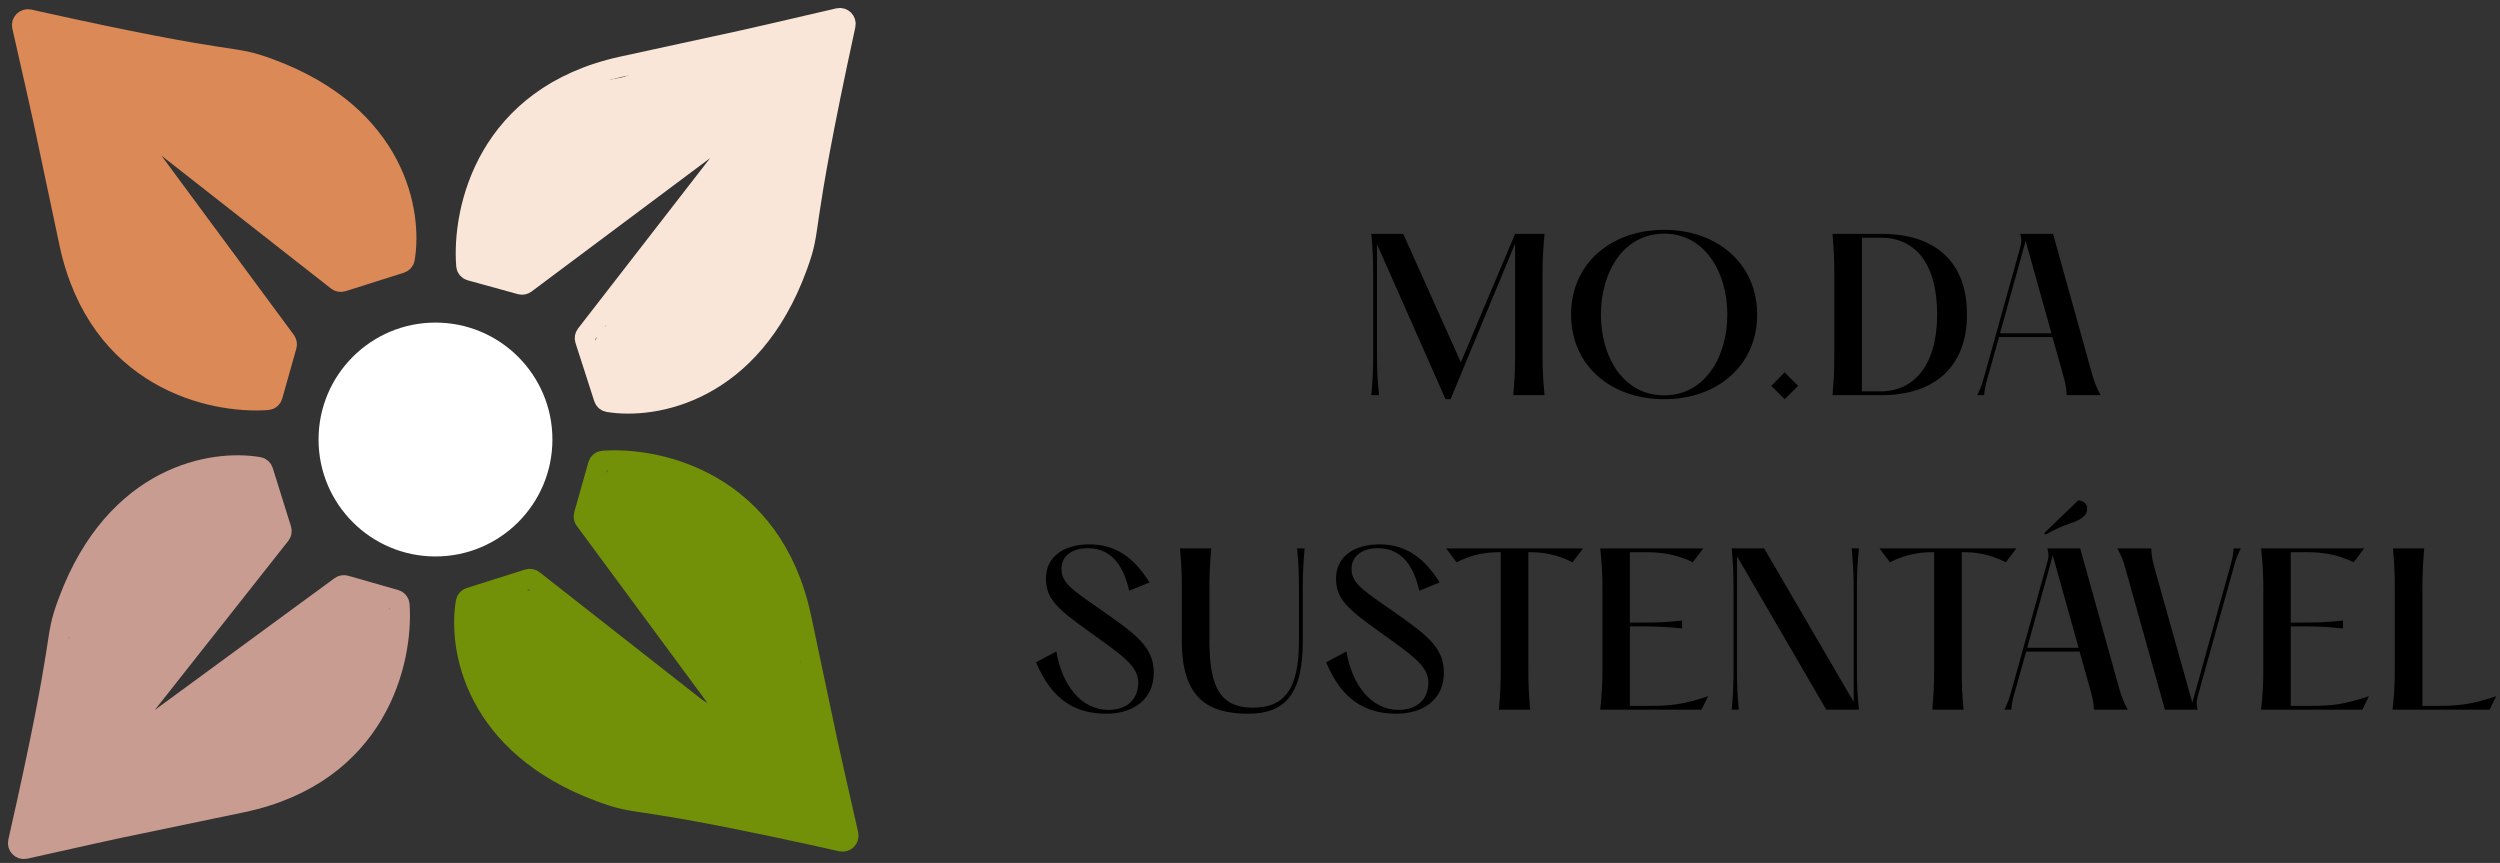 <svg width="310" height="107" viewBox="0 0 310 107" fill="none" xmlns="http://www.w3.org/2000/svg">
<rect x="0" y="0" width="310" height="107" fill="#333333" stroke="none"/>
<path d="M34.771 66.29L15.696 90.451C15.191 91.091 16.002 91.932 16.66 91.45L42.224 72.703C42.398 72.575 42.622 72.535 42.83 72.594L49.042 74.369C49.318 74.448 49.519 74.684 49.539 74.971C50.027 81.98 46.815 95.981 30 99.5C8.953 103.905 19.53 101.602 3.099 105.256C2.597 105.367 2.137 104.9 2.251 104.399C8.447 77.077 6.464 79.928 8.5 74.5C14.359 58.876 26.416 56.92 32.101 57.923C32.35 57.967 32.547 58.15 32.622 58.391L34.89 65.647C34.959 65.868 34.914 66.109 34.771 66.29Z" stroke="#C99C92" stroke-width="2.5"/>
<path d="M66.131 71.934L90.35 90.934C90.992 91.438 91.83 90.624 91.346 89.968L72.521 64.462C72.392 64.288 72.352 64.064 72.41 63.856L74.166 57.638C74.244 57.362 74.48 57.16 74.766 57.139C81.775 56.63 95.784 59.799 99.355 76.603C103.825 97.637 101.489 87.067 105.193 103.487C105.306 103.988 104.84 104.45 104.339 104.338C76.998 98.225 79.856 100.198 74.421 98.18C58.779 92.368 56.786 80.317 57.772 74.629C57.815 74.38 57.997 74.183 58.239 74.107L65.488 71.817C65.708 71.747 65.949 71.791 66.131 71.934Z" stroke="#729108" stroke-width="2.5"/>
<path d="M72.664 41.501L91.522 17.171C92.021 16.526 91.203 15.693 90.549 16.181L65.154 35.156C64.981 35.285 64.758 35.327 64.549 35.27L58.321 33.55C58.044 33.474 57.841 33.24 57.819 32.953C57.269 25.948 60.355 11.92 77.138 8.25C98.145 3.657 87.588 6.054 103.986 2.254C104.487 2.138 104.951 2.601 104.842 3.104C98.891 30.48 100.847 27.611 98.86 33.057C93.141 48.733 81.102 50.797 75.408 49.844C75.159 49.803 74.961 49.622 74.883 49.381L72.551 42.145C72.48 41.925 72.522 41.684 72.664 41.501Z" stroke="#F9E6D8" stroke-width="2.5"/>
<path d="M41.82 34.8L17.595 15.807C16.953 15.304 16.115 16.117 16.6 16.773L35.432 42.274C35.561 42.448 35.602 42.671 35.543 42.88L33.789 49.098C33.711 49.374 33.476 49.576 33.189 49.597C26.181 50.108 12.17 46.943 8.594 30.141C4.118 9.108 6.457 19.678 2.748 3.259C2.635 2.757 3.101 2.296 3.602 2.408C30.945 8.512 28.087 6.539 33.522 8.557C49.166 14.363 51.162 26.414 50.178 32.102C50.135 32.351 49.953 32.548 49.712 32.624L42.463 34.916C42.243 34.986 42.002 34.943 41.82 34.8Z" stroke="#DC8958" stroke-width="2.5"/>
<circle cx="54" cy="54.5" r="14.5" fill="white"/>
<path d="M4.023 4.312C4.351 4.504 4.731 4.591 5.019 4.821C5.269 5.021 5.311 5.499 5.328 5.842C5.364 6.591 5.787 7.104 6.211 7.736C6.736 8.518 6.771 9.214 6.981 10.124C7.254 11.3 7.611 12.437 8.05 13.559C8.15 13.815 8.182 14.115 8.261 14.38C8.385 14.794 8.642 15.198 8.726 15.619C8.771 15.843 8.522 15.186 8.512 15.15C8.298 14.41 8.341 13.531 8.341 12.766C8.341 11.997 8.57 11.232 8.435 10.462C8.322 9.816 8.093 9.14 8.079 8.485C8.068 7.948 8.016 7.672 7.756 7.191C7.463 6.65 7.264 6.124 7.229 5.504C7.22 5.345 7.151 5.235 7.018 5.148C6.941 5.098 6.86 5.047 6.778 5.006C6.499 4.867 7.023 5.58 7.16 5.86C7.804 7.183 8.35 8.551 8.835 9.938C9.097 10.689 9.382 11.477 9.435 12.279C9.527 13.687 9.416 15.102 9.286 16.502C9.233 17.064 9.142 17.465 9.326 17.993C9.651 18.928 10.069 19.82 10.434 20.733" stroke="#DC8958" stroke-width="3" stroke-linecap="round"/>
<path d="M13.051 21.911C13.958 22.817 14.633 23.901 15.152 25.073C15.595 26.073 16.214 26.919 16.904 27.795C17.47 28.513 18.107 29.134 18.612 29.892" stroke="#DC8958" stroke-width="5" stroke-linecap="round"/>
<path d="M12.92 17.266C12.98 16.907 13.094 16.57 13.182 16.219" stroke="#DC8958" stroke-width="10" stroke-linecap="round"/>
<path d="M26.528 42.715C27.092 42.935 27.683 43.094 28.229 43.355C28.458 43.464 28.71 43.499 28.934 43.616C29.055 43.679 29.32 43.646 29.392 43.762C29.455 43.861 29.688 43.93 29.799 44.009C29.998 44.149 29.809 44.528 30.061 44.612" stroke="#DC8958" stroke-width="10" stroke-linecap="round"/>
<path d="M22.93 42.78C21.44 42.49 21.157 40.557 20.404 39.469C20.308 39.331 20.232 39.224 20.171 39.073C20.06 38.794 19.765 38.639 19.637 38.372C19.53 38.149 19.506 37.908 19.299 37.743C19.185 37.652 19.071 37.62 18.968 37.517C18.506 37.055 18.349 36.248 18.06 35.627C17.908 35.303 17.838 34.894 17.711 34.552C17.66 34.413 17.629 34.36 17.493 34.297C17.3 34.209 17.055 33.972 16.846 33.948C16.614 33.923 16.653 33.962 16.649 34.261C16.648 34.428 16.545 35.044 16.664 35.177C16.833 35.364 16.988 35.327 17.027 35.671C17.058 35.939 17.059 36.23 17.042 36.5C17.026 36.759 16.735 36.063 16.679 35.809C16.518 35.085 16.419 34.345 16.242 33.621C16.084 32.972 15.991 32.374 15.734 31.738C15.572 31.338 15.481 30.921 15.341 30.51C15.293 30.368 15.276 30.27 15.276 30.121C15.276 29.548 15.216 29.064 14.989 28.537C14.858 28.235 14.687 27.27 14.687 27.599C14.687 28.575 14.619 29.42 14.334 30.361C14.329 30.379 14.225 30.727 14.218 30.721C13.992 30.518 13.957 29.806 13.905 29.543C13.747 28.731 13.441 27.962 13.284 27.152C13.18 26.616 13.046 26.078 12.989 25.542C12.947 25.138 12.963 24.785 12.826 24.393C12.706 24.051 12.791 23.638 12.688 23.285C12.498 22.634 12.348 21.978 12.172 21.326C11.99 20.651 12.224 19.902 12.019 19.243C11.796 18.525 11.589 17.776 11.612 17.004C11.624 16.588 11.797 16.189 11.728 15.754C11.639 15.181 11.685 14.605 11.728 14.024C11.741 13.857 11.83 13.602 11.612 13.602C11.552 13.602 11.445 13.596 11.445 13.508C11.445 13.201 11.558 12.994 11.481 12.686" stroke="#DC8958" stroke-width="10" stroke-linecap="round"/>
<path d="M17.565 38.135C17.627 38.161 17.969 38.261 17.827 38.331" stroke="#DC8958" stroke-width="10" stroke-linecap="round"/>
<path d="M14.752 32.902C14.58 32.939 14.405 33.032 14.229 33.032" stroke="#DC8958" stroke-width="10" stroke-linecap="round"/>
<path d="M12.855 21.714C13.097 21.809 14.18 22.133 14.229 22.416C14.301 22.832 14.368 23.263 14.469 23.673C14.625 24.311 15.002 24.919 15.079 25.574C15.09 25.664 15.159 25.615 15.21 25.669C15.37 25.838 15.451 26.18 15.545 26.388C15.769 26.89 15.162 26.003 15.083 25.865C14.985 25.693 14.862 25.118 15.014 24.949C15.132 24.818 15.391 25 15.505 25.051C15.967 25.256 16.505 25.551 16.831 25.938C17.244 26.428 16.939 27.12 17.056 27.719C17.183 28.366 17.877 28.674 18.092 29.249C18.364 29.974 18.875 30.484 19.292 31.124C19.431 31.339 19.567 31.538 19.695 31.764C19.852 32.04 19.983 32.521 20.197 32.756C20.398 32.977 20.715 32.9 20.88 33.17C21.11 33.546 21.592 33.705 21.847 34.075C22.064 34.391 22.044 34.611 22.174 34.973C22.397 35.596 22.694 35.848 23.075 36.333C23.269 36.578 23.546 36.71 23.715 36.972C23.933 37.312 24.138 37.62 24.395 37.935C24.566 38.146 24.69 38.306 24.922 38.462C25.067 38.56 25.203 38.685 25.351 38.775C25.501 38.867 25.529 39.209 25.609 39.367C25.77 39.689 25.861 39.829 26.161 40.029C26.26 40.095 26.4 40.145 26.477 40.214C26.883 40.58 26.942 41.064 27.248 41.472" stroke="#DC8958" stroke-width="10" stroke-linecap="round"/>
<path d="M18.547 28.387C18.964 28.704 19.452 28.889 19.87 29.172C20.003 29.263 20.181 29.465 20.269 29.594C20.543 29.995 20.766 30.46 20.887 30.932C20.89 30.942 20.902 31.098 20.902 31.004" stroke="#DC8958" stroke-width="10" stroke-linecap="round"/>
<path d="M24.565 34.341C24.75 34.476 24.956 34.634 25.154 34.733" stroke="#DC8958" stroke-width="10" stroke-linecap="round"/>
<path d="M8.799 9.088C8.905 9.19 9.158 9.34 9.184 9.499C9.23 9.775 9.174 10.069 9.195 10.349C9.214 10.601 9.126 10.79 9.126 11.051" stroke="#DC8958" stroke-width="10" stroke-linecap="round"/>
<path d="M16.322 9.48C16.534 9.622 16.833 9.938 17.107 9.938" stroke="#DC8958" stroke-width="10" stroke-linecap="round"/>
<path d="M15.864 9.219C15.676 9.126 15.363 8.892 15.145 8.892" stroke="#DC8958" stroke-width="10" stroke-linecap="round"/>
<path d="M19.463 11.05C21.598 11.762 23.537 12.888 25.725 13.435C27.525 13.885 29.169 14.811 30.875 15.507C32.862 16.317 34.885 17.43 36.374 19.01C36.898 19.566 37.316 20.208 37.832 20.769C38.047 21.003 38.345 21.191 38.515 21.453C38.734 21.79 39.247 22.041 39.533 22.34C39.82 22.64 40.171 22.861 40.463 23.154" stroke="#DC8958" stroke-width="10" stroke-linecap="round"/>
<path d="M27.771 12.032C27.418 11.852 27.286 11.716 27.669 11.981C27.864 12.116 28.094 12.173 28.294 12.294" stroke="#DC8958" stroke-width="10" stroke-linecap="round"/>
<path d="M25.612 10.92C26.711 11.38 27.707 12.092 28.778 12.613C29.622 13.024 30.405 13.588 31.217 14.064C31.739 14.369 32.289 14.631 32.816 14.929C33.083 15.079 33.546 15.245 33.71 15.499C33.873 15.751 34.398 15.981 34.659 16.161C35.01 16.402 35.465 16.703 35.884 16.808" stroke="#DC8958" stroke-width="10" stroke-linecap="round"/>
<path d="M32.285 13.798C33.275 13.798 34.273 13.856 35.135 14.387C35.541 14.637 35.793 15.055 36.211 15.289C36.674 15.548 37.138 15.806 37.606 16.059C38.427 16.503 39.051 16.789 39.533 17.644C40.066 18.589 40.596 19.514 41.503 20.173C41.871 20.441 42.101 20.776 42.36 21.147C42.801 21.778 43.276 22.506 43.603 23.205C43.702 23.415 43.835 23.594 43.931 23.808C44.08 24.141 44.084 24.49 44.323 24.789C44.493 25.001 44.576 25.378 44.687 25.625C44.841 25.97 44.841 26.289 44.941 26.65C45.106 27.25 45.173 27.776 45.501 28.322" stroke="#DC8958" stroke-width="10" stroke-linecap="round"/>
<path d="M23.846 14.649C24.233 14.846 24.597 15.082 24.984 15.267C25.358 15.446 25.498 15.691 25.74 16.023C26.325 16.828 26.95 17.29 27.837 17.738C28.789 18.22 29.572 18.943 30.446 19.548C30.748 19.757 31.102 19.899 31.413 20.101C31.712 20.294 31.975 20.524 32.285 20.7C32.705 20.938 33.078 21.255 33.51 21.464C34.62 21.999 35.274 23.051 36.196 23.793C36.601 24.12 36.937 24.527 37.301 24.891C37.843 25.433 38.427 25.896 38.853 26.548C39.352 27.312 40.209 27.765 40.856 28.387C41.114 28.636 41.364 28.751 41.648 28.962C41.791 29.068 41.912 29.238 42.099 29.238" stroke="#DC8958" stroke-width="10" stroke-linecap="round"/>
<path d="M67.287 82.836C68.507 82.586 69.217 82.85 70.372 83.18C70.831 83.311 69.486 82.798 69.104 82.512C68.547 82.094 67.897 81.823 67.33 81.431C66.771 81.044 65.996 80.811 65.375 80.501C64.509 80.067 66.041 79.868 66.387 79.576C66.989 79.07 67.445 79.449 66.343 78.796C66.022 78.605 65.371 78.447 65.151 78.171C65.08 78.083 64.325 78.349 64.139 78.34C63.857 78.326 63.821 78.016 63.577 78.002C63.391 77.992 63.201 78.002 63.015 78.002" stroke="#729108" stroke-width="10" stroke-linecap="round"/>
<path d="M66.612 80.588C67.423 80.88 68.264 81.367 69.022 81.769C69.4 81.969 69.823 82.15 70.184 82.387C70.93 82.875 71.371 83.395 71.933 84.092C72.65 84.98 73.847 85.533 74.862 85.984C75.433 86.238 75.982 86.823 76.504 87.171C77.018 87.513 77.548 87.741 78.066 88.058C80.483 89.535 83.219 90.36 85.698 91.742C86.721 92.313 87.834 92.755 88.945 93.129C89.993 93.481 91.079 94.04 92.13 94.303" stroke="#729108" stroke-width="10" stroke-linecap="round"/>
<path d="M62.902 82.274C64.709 83.014 66.487 84.047 67.961 85.335C68.501 85.806 69.188 86.483 69.285 87.233C69.345 87.698 68.226 87.939 67.898 87.87C67.751 87.839 67.153 87.466 67.611 87.695C68.067 87.924 68.475 88.22 68.973 88.345" stroke="#729108" stroke-width="10" stroke-linecap="round"/>
<path d="M66.837 85.647C66.497 85.702 66.168 85.759 65.825 85.759" stroke="#729108" stroke-width="10" stroke-linecap="round"/>
<path d="M74.088 91.379C73.841 91.485 73.602 91.58 73.358 91.689C73.215 91.752 73.049 91.654 72.927 91.566C72.603 91.33 72.134 91.242 71.787 91.025" stroke="#729108" stroke-width="10" stroke-linecap="round"/>
<path d="M82.761 95.45C83.556 95.874 84.484 95.61 85.32 95.806C86.245 96.024 87.204 96.083 88.125 96.301C88.882 96.48 89.685 96.594 90.397 96.935C90.832 97.143 91.38 97.182 91.852 97.264C92.376 97.356 92.898 97.472 93.421 97.574C95.022 97.885 96.611 97.945 98.064 98.744C98.562 99.018 99.13 99.034 99.655 99.221C99.878 99.301 100.198 99.346 100.373 99.521" stroke="#729108" stroke-width="10" stroke-linecap="round"/>
<path d="M76.344 94.211C76.704 94.426 77.073 94.628 77.451 94.796C77.577 94.852 77.708 94.963 77.849 94.963" stroke="#729108" stroke-width="10" stroke-linecap="round"/>
<path d="M99.001 93.945C98.546 93.138 98.288 92.21 97.996 91.332C97.827 90.827 97.689 90.312 97.406 89.857C97.151 89.449 96.852 89.081 96.612 88.665C96.379 88.262 96.165 87.843 95.938 87.433C95.728 87.055 95.588 86.513 95.463 86.106C95.214 85.289 94.933 84.572 94.542 83.807C94.23 83.197 93.886 82.538 93.504 81.966C93.008 81.221 92.531 80.583 92.231 79.741" stroke="#729108" stroke-width="10" stroke-linecap="round"/>
<path d="M92.275 82.927C91.939 83.031 91.545 82.816 91.302 82.573" stroke="#729108" stroke-width="10" stroke-linecap="round"/>
<path d="M94.266 77.617C94.518 77.76 94.788 77.853 95.041 77.993C95.154 78.056 95.43 78.163 95.407 78.31C95.384 78.461 95.373 78.92 95.373 78.767" stroke="#729108" stroke-width="10" stroke-linecap="round"/>
<path d="M90.195 77.041C89.891 76.769 89.743 76.489 89.558 76.124C89.254 75.524 88.932 74.935 88.587 74.357C88.292 73.862 88.034 73.356 87.761 72.847C87.496 72.353 87.099 71.947 86.832 71.461C86.473 70.808 86.07 70.186 85.674 69.555C85.593 69.426 85.583 69.284 85.509 69.16C85.216 68.664 84.757 68.251 84.364 67.837C83.819 67.265 83.252 66.698 82.685 66.148C82.011 65.496 81.37 64.838 80.617 64.287C80.566 64.25 78.529 63.261 78.582 63.164C78.786 62.784 78.721 62.288 78.911 61.907" stroke="#729108" stroke-width="10" stroke-linecap="round"/>
<path d="M85.106 63.722C85.288 63.799 85.47 63.904 85.637 63.987" stroke="#729108" stroke-width="10" stroke-linecap="round"/>
<path d="M86.434 64.695C86.721 64.857 87.04 65.025 87.294 65.236C87.536 65.436 87.54 65.728 87.54 66.013C87.54 66.292 87.779 66.544 87.928 66.782C88.135 67.112 88.357 67.306 88.666 67.503C88.84 67.614 88.919 68.067 89.04 68.248C89.152 68.416 89.275 68.574 89.399 68.732C89.928 69.409 90.669 69.876 90.992 70.713C91.048 70.86 91.129 71.192 91.277 71.279C91.365 71.331 91.463 71.449 91.501 71.554C91.552 71.698 91.533 71.865 91.592 71.999C91.663 72.163 91.778 72.347 91.884 72.493C92.037 72.703 92.156 72.95 92.25 73.192C92.303 73.326 92.215 73.56 92.364 73.634" stroke="#729108" stroke-width="10" stroke-linecap="round"/>
<path d="M80.106 67.085C79.968 67.128 79.725 67.235 79.577 67.149C79.463 67.082 79.874 67.24 79.929 67.262" stroke="#729108" stroke-width="10" stroke-linecap="round"/>
<path d="M82.319 68.589C82.219 68.765 81.686 69.379 82.053 69.563" stroke="#729108" stroke-width="10" stroke-linecap="round"/>
<path d="M84.974 71.067C84.78 71.2 84.591 71.337 84.398 71.466" stroke="#729108" stroke-width="10" stroke-linecap="round"/>
<path d="M86.655 73.501C86.517 73.695 86.388 73.812 86.19 73.922C86.115 73.964 85.916 74.149 86.035 74.209" stroke="#729108" stroke-width="10" stroke-linecap="round"/>
<path d="M87.717 75.979C87.555 76.303 87.376 76.582 87.231 76.909" stroke="#729108" stroke-width="10" stroke-linecap="round"/>
<path d="M24.314 68.751C24.284 68.733 23.462 68.259 23.529 68.198C23.801 67.951 24.271 67.696 24.591 67.483C25.103 67.142 25.573 66.47 26.226 66.325C26.737 66.211 27.143 65.708 27.648 65.533C27.934 65.434 28.578 65.669 28.716 65.392" stroke="#C99C92" stroke-width="10" stroke-linecap="round"/>
<path d="M26.863 67.361C26.863 67.878 26.942 68.178 27.095 68.635" stroke="#C99C92" stroke-width="10" stroke-linecap="round"/>
<path d="M26.052 69.794C25.656 70.099 25.196 70.686 24.707 70.837C24.48 70.906 24.206 71.019 24.082 71.236C23.856 71.631 23.507 71.96 23.181 72.252C22.896 72.51 22.729 72.818 22.39 73.044C21.567 73.593 21.472 74.837 20.787 75.522C20.213 76.096 19.871 76.933 19.539 77.672C19.245 78.325 19.237 79.566 18.58 79.931C18.079 80.209 17.744 80.781 17.247 81.057C16.892 81.254 16.649 81.733 16.321 81.842" stroke="#C99C92" stroke-width="10" stroke-linecap="round"/>
<path d="M13.193 77.093C13.52 76.322 13.861 75.376 14.493 74.801C14.922 74.411 15.221 74.223 15.419 73.707C15.898 72.464 17.062 71.601 18 70.663C18.268 70.395 21.235 67.654 20.89 67.31C20.451 66.871 19.616 68.031 19.217 68.056C18.829 68.081 19.969 67.836 20.311 67.651C20.636 67.474 20.927 67.266 21.251 67.104C21.643 66.907 21.819 66.768 22.023 66.434C22.406 65.808 23.63 65.81 24.173 65.366C24.4 65.18 25.125 65.019 25.421 64.935C25.799 64.827 26.25 64.526 26.631 64.471C27.246 64.384 27.895 64.429 28.517 64.356C28.714 64.332 28.889 64.38 29.064 64.259C29.3 64.095 28.54 64.01 28.317 63.828C28.017 63.582 29.298 63.542 29.412 63.77" stroke="#C99C92" stroke-width="10" stroke-linecap="round"/>
<path d="M29.296 62.843C29.082 62.681 28.717 62.497 28.601 62.264" stroke="#C99C92" stroke-width="10" stroke-linecap="round"/>
<path d="M25.009 63.422C24.111 63.773 23.538 64.219 22.802 64.877C22.395 65.24 21.983 65.576 21.579 65.932C21.296 66.182 21.076 66.725 20.774 66.898C19.888 67.404 19.128 68.24 18.341 68.906C17.53 69.592 16.391 70.112 15.973 71.145C15.581 72.114 15.639 73.166 15.329 74.151C15.021 75.132 14.43 76.021 14.3 77.047C14.197 77.852 14.44 78.892 14.158 79.66C13.641 81.07 12.295 82.096 11.686 83.464C11.394 84.123 11.783 85.045 11.686 85.781C11.607 86.387 10.996 86.801 10.876 87.403" stroke="#C99C92" stroke-width="10" stroke-linecap="round"/>
<path d="M12.484 84.656C12.617 84.703 12.744 84.769 12.876 84.813" stroke="#C99C92" stroke-width="10" stroke-linecap="round"/>
<path d="M4.401 103.058C4.669 102.71 4.996 102.396 5.286 102.064C5.603 101.702 5.721 101.23 6.014 100.841C6.298 100.465 6.545 100.137 6.729 99.701C6.947 99.187 7.138 98.656 7.318 98.127C7.388 97.922 7.406 97.704 7.462 97.495C7.56 97.126 7.705 96.77 7.806 96.401C7.955 95.862 8.153 95.357 8.347 94.836C8.529 94.346 8.624 93.825 8.813 93.338C8.991 92.881 8.919 92.372 8.818 91.898C8.771 91.68 8.691 91.296 8.539 91.143C8.425 91.03 8.408 90.849 8.325 90.716C8.155 90.443 7.744 91.309 7.675 91.418C7.246 92.095 6.997 92.795 6.699 93.532C6.545 93.912 6.497 94.182 6.559 94.583C6.63 95.037 6.647 95.491 6.636 95.95C6.629 96.206 6.534 96.459 6.577 96.715C6.629 97.033 6.773 97.322 6.91 97.611C7.186 98.189 7.442 98.746 7.586 99.374C7.707 99.899 7.765 100.408 8.031 100.88C8.278 101.322 8.557 101.732 8.807 102.173C8.814 102.186 8.893 102.303 8.913 102.304C8.996 102.308 9.163 102.001 9.192 101.964C9.553 101.504 9.989 101.107 10.348 100.647C10.896 99.945 10.951 99.008 10.973 98.151C10.995 97.306 10.986 96.461 11.034 95.616C11.063 95.127 11.211 94.658 11.237 94.169C11.261 93.719 11.242 93.266 11.372 92.831C11.521 92.331 11.639 92.317 12.166 92.238C12.262 92.223 12.601 92.123 12.689 92.218C12.847 92.389 13.071 92.487 13.247 92.639C13.989 93.279 12.986 94.537 12.728 95.198C12.555 95.642 12.523 96.036 12.523 96.506C12.523 96.932 12.578 97.449 12.767 97.835C12.931 98.168 13.086 98.512 13.171 98.875C13.276 99.325 13.338 99.794 13.375 100.255C13.387 100.401 13.415 100.611 13.36 100.756C13.286 100.951 12.99 101.116 12.833 101.236C12.772 101.282 12.712 101.321 12.649 101.362C12.476 101.478 13.056 101.263 13.247 101.179C13.693 100.983 14.111 100.73 14.548 100.516C15.165 100.215 15.805 99.969 16.453 99.745C16.915 99.585 17.384 99.473 17.807 99.219C17.879 99.176 18.092 99.083 18.125 98.99C18.229 98.696 18.241 98.289 18.151 97.994C17.906 97.186 17.372 96.596 16.726 96.078C16.361 95.787 15.941 95.624 15.549 95.381C15.321 95.239 14.681 94.919 14.681 94.592C14.681 94.398 16.198 94.19 16.242 94.182C16.609 94.112 17.256 93.902 17.654 94.014C17.722 94.033 17.781 94.073 17.848 94.09C18.139 94.166 18.461 94.16 18.757 94.217C19.216 94.305 19.674 94.427 20.115 94.579C20.373 94.667 20.692 94.81 20.889 95.002C21.39 95.488 21.102 96.427 20.815 96.946C20.617 97.304 20.402 97.567 20.056 97.774C19.989 97.814 19.192 98.291 19.302 98.371C19.568 98.566 20.017 98.755 20.331 98.86" stroke="#C99C92" stroke-width="5" stroke-linecap="round"/>
<path d="M19.075 91.758C19.494 91.824 19.874 91.672 20.222 91.444C20.279 91.407 20.336 91.412 20.398 91.39C20.889 91.218 21.362 91.011 21.861 90.856C22.423 90.681 22.988 90.514 23.555 90.354C23.768 90.294 23.818 90.232 23.958 90.071C24.422 89.538 25.076 89.205 25.619 88.763C26.142 88.337 26.665 87.895 27.227 87.521C27.784 87.15 28.352 86.802 28.921 86.446C29.494 86.088 30.165 85.75 30.586 85.206C31.056 84.6 31.497 84.02 32.084 83.516C32.413 83.234 32.781 83.011 33.135 82.762C33.755 82.325 34.438 81.997 35.051 81.552C35.751 81.045 36.415 80.526 36.971 79.857C37.254 79.515 37.556 79.181 37.895 78.893C38.401 78.464 39.091 78.208 39.691 77.947C40.132 77.756 40.606 77.558 40.999 77.28C41.254 77.1 41.49 76.894 41.749 76.718C41.875 76.632 42.022 76.596 42.148 76.506C42.325 76.381 42.494 76.241 42.669 76.112C42.785 76.026 42.831 75.934 42.991 75.916C43.543 75.851 44.045 76.055 44.569 76.199C44.949 76.303 45.325 76.421 45.655 76.631C45.803 76.725 46.019 76.793 46.152 76.91C46.213 76.963 46.291 76.959 46.344 77.025C46.449 77.157 46.422 77.33 46.422 77.516" stroke="#C99C92" stroke-width="5" stroke-linecap="round"/>
<path d="M43.597 79.046C43.249 79.232 42.832 79.403 42.532 79.669C42.281 79.891 42.087 80.18 41.88 80.441C41.76 80.592 41.632 80.73 41.501 80.87C41.32 81.062 41.469 81.035 41.631 80.94C42.553 80.398 43.38 79.634 44.413 79.294C44.775 79.175 45.298 79.011 45.679 79.168C45.873 79.248 45.929 79.372 45.952 79.578C46.014 80.144 45.961 80.719 45.786 81.26C45.73 81.434 45.651 81.877 45.483 81.993C45.37 82.07 45.503 81.267 45.537 81.195C45.689 80.883 45.961 80.648 46.122 80.341C46.163 80.263 46.375 79.828 46.152 80.105C45.666 80.71 45.247 81.364 44.788 81.988C43.864 83.243 42.734 84.295 41.673 85.428C41.216 85.915 40.795 86.502 40.28 86.932C40.126 87.06 39.776 87.356 39.556 87.344C38.954 87.312 38.99 86.106 38.95 85.746C38.866 84.99 38.746 84.141 39.452 83.623C39.565 83.54 39.373 83.897 39.303 84.02C38.494 85.459 37.386 86.56 36.095 87.577C35.605 87.963 35.082 88.335 34.569 88.689C34.219 88.93 33.748 89.348 33.331 89.498C33.139 89.567 33.129 89.272 33.139 89.164C33.174 88.794 33.408 88.447 33.627 88.164C34.275 87.329 35.15 86.717 36.021 86.139C36.442 85.859 36.857 85.518 37.381 85.489C38.35 85.436 39.111 86.016 39.279 87.011C39.525 88.463 38.648 89.871 37.429 90.581C37.28 90.668 37.136 90.71 36.962 90.672C36.457 90.563 35.977 90.285 35.519 90.053C34.759 89.67 34.028 89.249 33.263 88.874C33.076 88.782 32.886 88.615 32.686 88.558C32.543 88.517 32.82 88.823 32.899 88.948C33.11 89.282 33.281 89.6 33.252 90.01C33.173 91.125 32.366 92.211 31.434 92.787C30.913 93.109 30.208 93.208 29.63 93.362C28.789 93.586 27.944 93.791 27.132 94.103C26.642 94.292 26.13 94.683 25.61 94.777C25.046 94.88 24.428 95.097 23.897 95.32C23.692 95.406 23.302 95.553 23.158 95.743C23.003 95.945 22.979 96.295 22.938 96.532C22.864 96.959 22.866 97.424 22.715 97.835C22.657 97.994 22.566 98.046 22.735 98.156C22.94 98.289 23.173 98.375 23.382 98.502C23.829 98.774 24.437 98.467 24.856 98.249C25.366 97.985 25.921 97.789 26.471 97.626C27.665 97.271 28.878 96.933 30.005 96.392C30.323 96.239 30.572 96.034 30.82 95.786C31.182 95.424 31.606 95.139 32.027 94.851C32.508 94.522 32.941 94.335 33.47 94.125C33.862 93.97 34.233 93.786 34.604 93.589C35.225 93.26 35.88 93.003 36.509 92.689C36.862 92.512 37.214 92.314 37.553 92.111C37.688 92.03 37.772 91.911 37.878 91.797C38.221 91.43 38.627 91.114 38.989 90.764C39.536 90.237 40.074 89.702 40.633 89.188C40.838 89 41.034 88.819 41.184 88.584C41.301 88.402 41.745 88.242 41.91 88.144C42.452 87.822 42.963 87.462 43.493 87.124C43.625 87.04 43.658 86.953 43.719 86.808C43.828 86.551 43.974 86.332 44.166 86.13C44.403 85.882 44.698 85.626 44.814 85.293C44.923 84.978 45.098 84.691 45.208 84.375C45.328 84.034 45.464 83.659 45.306 83.309C45.132 82.924 44.908 82.662 44.552 82.451C44.035 82.144 43.529 81.792 43 81.509C42.634 81.313 42.247 81.113 41.86 80.96C41.34 80.753 40.601 80.943 40.088 81.047C38.967 81.274 37.64 81.609 36.823 82.472C36.486 82.827 36.232 83.251 35.883 83.595C35.016 84.45 34.007 85.18 33.089 85.982C32.299 86.672 31.427 87.282 30.689 88.031C30.268 88.458 29.875 88.928 29.64 89.485C29.458 89.918 29.378 90.387 29.237 90.834C28.907 91.88 28.368 92.797 27.642 93.609C27.032 94.289 26.218 94.715 25.396 95.089C25.053 95.245 24.709 95.359 24.346 95.459C24.325 95.465 24.084 95.578 24.095 95.538C24.12 95.452 24.23 95.281 24.252 95.243C24.561 94.731 24.877 94.217 25.209 93.72C25.963 92.59 26.96 91.697 27.98 90.812C28.38 90.465 28.889 89.841 29.481 89.835C29.581 89.835 30.161 89.772 29.919 89.936C29.371 90.309 28.764 90.603 28.195 90.943C27.445 91.391 26.729 91.877 26.035 92.408C25.312 92.961 24.504 93.54 23.962 94.287C23.804 94.505 23.754 94.622 23.997 94.749C24.755 95.144 25.504 95.559 26.268 95.941C27.194 96.403 28.199 96.559 29.224 96.593C30.611 96.639 32.033 96.73 33.383 96.388C33.768 96.29 34.015 95.982 34.309 95.73C34.734 95.365 35.261 95.066 35.624 94.64C35.693 94.559 35.742 94.487 35.829 94.424C36.296 94.082 36.759 93.72 37.263 93.434C37.688 93.194 38.05 92.884 38.51 92.7C38.75 92.603 38.956 92.521 39.183 92.371C39.942 91.87 40.73 91.359 41.409 90.751C41.804 90.398 42.231 90.008 42.497 89.543C42.611 89.344 42.694 89.131 42.813 88.933" stroke="#C99C92" stroke-width="5" stroke-linecap="round"/>
<path d="M60.439 30.288C60.822 30.484 61.404 30.714 61.7 31.035C61.827 31.175 61.054 31.326 60.994 31.339C60.645 31.415 61.359 31.655 61.485 31.717C61.792 31.869 62.145 31.96 62.437 32.138C63.07 32.522 63.948 32.19 64.558 31.885C65.061 31.634 65.667 31.448 66.07 31.045C66.399 30.716 66.572 30.283 66.846 29.915C67.414 29.15 68.101 28.87 68.933 28.383C69.71 27.929 70.366 27.309 71.156 26.884C71.651 26.617 72.11 26.314 72.524 25.931C73.265 25.248 74.128 24.792 75.027 24.339C76.364 23.665 77.577 22.772 78.66 21.733C79.1 21.311 79.623 21.03 80.122 20.687C81.073 20.033 81.915 19.22 82.942 18.679C84.74 17.733 86.676 17.066 88.434 16.036C88.806 15.819 89.205 15.616 89.475 15.27C89.691 14.995 89.827 14.694 90.092 14.467C90.351 14.245 91.083 14.054 91.147 13.692C91.26 13.06 89.297 12.302 88.915 12.095C87.938 11.564 87.024 11.018 86.01 10.563C85.319 10.253 84.618 9.942 83.937 9.61C83.8 9.544 83.507 9.321 83.33 9.368C82.677 9.542 81.972 10.045 81.397 10.386C80.79 10.745 80.13 11.033 79.501 11.348C78.709 11.744 77.943 12.029 77.054 12.151C76.209 12.267 75.762 12.565 74.924 12.319C74.234 12.116 73.994 11.988 73.355 12.422C72.906 12.727 72.423 12.899 71.917 13.099C71.304 13.34 70.692 13.581 70.143 13.944C69.468 14.389 69.266 14.997 68.76 15.56C68.403 15.958 67.921 16.241 67.541 16.62C67.172 16.989 66.826 17.399 66.467 17.787C65.806 18.503 65.123 19.131 64.436 19.819C64.081 20.174 63.6 20.604 63.409 21.07C63.206 21.566 62.792 21.955 62.792 22.49C62.792 22.802 62.868 23.184 62.671 23.438C62.29 23.928 62.172 24.681 62.115 25.282C62.042 26.052 61.412 26.583 61.111 27.244C60.983 27.525 60.559 27.96 60.868 28.14C61.449 28.479 62.148 28.752 62.83 28.561C63.348 28.415 63.607 28.064 63.969 27.683C64.441 27.186 64.811 26.595 65.15 26.001C65.685 25.066 66.584 24.457 67.462 23.895C68.446 23.266 69.468 22.676 70.423 22.004C71.179 21.472 72.208 20.926 72.776 20.183C73.145 19.702 73.166 19.695 73.776 19.417C75.022 18.85 76.226 18.172 77.507 17.684C78.067 17.471 78.707 17.337 79.225 17.031C81.009 15.977 83.175 15.612 84.927 14.49C85.035 14.421 85.237 14.377 85.319 14.318C85.333 14.308 84.672 13.961 84.656 13.953C84.338 13.803 84.016 13.657 83.694 13.514C83.017 13.214 82.561 13.569 81.91 13.869C81.003 14.288 80.081 14.656 79.193 15.121C78.023 15.733 76.862 16.362 75.69 16.965C74.969 17.337 74.24 17.681 73.547 18.105C72.878 18.514 72.236 19.005 71.534 19.356C70.619 19.814 69.708 20.23 68.816 20.734C68.537 20.892 66.761 22.051 66.976 22.322C67.514 22.998 68.814 22.192 69.325 21.911C70.36 21.341 71.486 20.843 72.398 20.08C72.511 19.985 73.4 19.387 73.243 19.23C72.975 18.962 72.552 18.884 72.253 18.646C71.973 18.424 71.182 18.154 71.049 17.848C71.038 17.824 74.144 16.121 74.383 15.989C75.257 15.508 75.893 15.182 76.876 15.149C78.629 15.089 80.374 14.906 82.13 14.906C83.612 14.906 84.988 14.837 86.421 14.402C86.844 14.273 87.338 14.138 87.72 13.907C88.464 13.455 87.701 12.978 87.243 12.693C87.163 12.642 85.14 11.574 85.226 11.441C85.305 11.318 85.563 11.247 85.679 11.198C86.084 11.027 86.471 10.833 86.86 10.629C87.202 10.449 87.532 10.19 87.888 10.054C88.098 9.974 89.545 9.591 89.522 9.27C89.512 9.12 89.016 8.871 88.915 8.803C88.515 8.533 88.1 8.286 87.664 8.079C87.061 7.792 87.23 7.875 87.701 8.079C88.331 8.352 88.928 8.424 89.625 8.434C90.661 8.448 91.374 8.341 92.371 8.051C93.921 7.598 95.428 7.023 96.994 6.631C98.436 6.271 99.889 5.57 101.374 5.492C101.733 5.473 102.092 5.246 102.355 5.025C102.48 4.92 102.905 4.71 102.742 4.726C102.371 4.763 101.848 5.185 101.552 5.375C101.224 5.585 100.633 5.902 100.482 6.3C100.366 6.607 100.423 7.011 100.347 7.336C100.17 8.092 100.014 8.804 99.945 9.573C99.904 10.033 99.504 10.514 99.319 10.937C99.072 11.503 98.563 12.048 98.133 12.478C97.555 13.056 96.925 13.697 96.247 14.149" stroke="#F9E6D8" stroke-width="5" stroke-linecap="round"/>
<path d="M94.65 10.199C94.756 10.667 94.802 11.167 94.921 11.628C94.945 11.721 95.169 11.947 94.986 11.871C94.598 11.709 94.22 11.521 93.847 11.329C93.591 11.198 93.913 11.243 94.024 11.296C94.863 11.699 95.564 11.304 96.303 10.843C96.416 10.773 96.71 10.521 96.368 10.713C95.913 10.968 95.413 11.324 95.173 11.805C94.927 12.297 95.02 12.884 94.972 13.412C94.895 14.253 94.525 15.005 94.285 15.803C93.974 16.84 93.833 17.924 93.482 18.964C93.098 20.103 93.114 21.282 92.632 22.396C92.204 23.388 91.474 24.232 91.171 25.278C90.872 26.308 90.504 27.226 89.886 28.14C89.368 28.908 88.794 29.607 88.401 30.456C87.907 31.528 87.691 32.673 87.299 33.777C86.641 35.633 85.415 37.56 83.975 38.927C83.306 39.562 82.537 40.08 81.854 40.702C80.895 41.576 79.836 42.464 78.693 43.093C78.393 43.258 78.159 43.365 77.81 43.457C77.352 43.579 76.945 43.786 76.512 43.971C76.194 44.106 76.109 44.029 76.209 43.686C76.302 43.365 76.792 42.764 76.792 42.458C76.792 42.177 76.601 42.443 76.526 42.477C76.498 42.489 76.261 42.656 76.377 42.631C76.573 42.587 76.82 42.299 76.965 42.173C77.374 41.817 77.82 41.504 78.212 41.132C78.522 40.837 78.679 40.711 78.679 40.254C78.679 39.978 78.916 39.515 78.595 39.301C78.453 39.206 78.201 39.915 78.086 40.039C77.96 40.175 77.561 40.553 77.656 40.394C78.105 39.645 78.747 38.947 79.239 38.218C80.024 37.054 80.822 36.078 81.882 35.154C82.291 34.798 82.771 34.554 83.031 34.062C83.169 33.801 83.171 33.533 83.311 33.263C83.65 32.611 84.15 32.154 84.647 31.633C84.99 31.273 84.882 30.498 85.203 30.078C85.506 29.681 85.849 29.291 86.188 28.925C86.356 28.742 86.802 28.448 86.832 28.168C86.863 27.885 87.094 27.713 87.164 27.468C87.299 26.995 87.589 26.498 87.86 26.085C88.352 25.336 89.152 24.731 89.578 23.956C89.817 23.522 89.99 23.076 90.255 22.653C90.518 22.235 90.914 21.781 91.035 21.294" stroke="#F9E6D8" stroke-width="5" stroke-linecap="round"/>
<path d="M75.989 45.923C76.44 46.11 76.844 46.595 77.334 46.595C78.178 46.595 79.033 46.338 79.87 46.254C81.405 46.101 83.148 46.174 84.614 45.657C85.047 45.504 85.416 45.154 85.861 44.989C86.243 44.847 86.646 44.772 87.001 44.559C87.205 44.436 87.444 44.097 87.617 43.924C87.815 43.726 88.067 43.506 88.243 43.298C88.465 43.036 88.549 42.69 88.817 42.439C89.072 42.2 89.396 41.966 89.686 41.767C89.997 41.553 90.236 41.217 90.428 40.898C90.668 40.502 91.007 40.442 91.414 40.249C91.986 39.978 92.225 39.169 92.548 38.647C93.123 37.721 93.812 36.795 93.973 35.668C94.081 34.912 94.3 34.188 94.416 33.436C94.501 32.886 94.893 32.418 95.135 31.923C95.518 31.143 95.91 30.49 96.681 29.975C96.741 29.936 96.61 30.101 96.583 30.167C96.477 30.423 96.443 30.691 96.396 30.961C96.362 31.16 96.354 31.351 96.331 31.549C96.316 31.674 95.959 31.907 95.878 32.044C95.734 32.287 95.665 32.519 95.57 32.782C95.505 32.959 95.343 33.496 95.439 33.333C95.695 32.897 95.818 32.294 95.929 31.806C96.042 31.313 95.995 30.693 96.21 30.232C96.389 29.847 96.243 29.456 96.368 29.074C96.569 28.46 96.793 27.817 96.919 27.183C97.091 26.326 97.34 25.495 97.573 24.657C97.682 24.265 97.55 23.711 97.825 23.414C97.992 23.235 98.085 23.005 98.175 22.779C98.388 22.248 98.183 23.914 98.175 23.984C98.073 24.962 97.926 25.978 98.031 26.963C98.038 27.029 98.246 27.555 98.208 27.318C98.115 26.736 98.096 26.218 98.096 25.619C98.096 24.616 98.024 23.541 98.39 22.583C98.593 22.054 98.844 21.595 98.993 21.042C99.295 19.917 99.419 18.894 99.441 17.736C99.455 17.017 99.93 16.102 99.735 15.401C99.55 14.735 99.772 13.86 100.029 13.244C100.191 12.857 100.274 12.399 100.45 12.048" stroke="#F9E6D8" stroke-width="5" stroke-linecap="round"/>
<path d="M82.207 43.694C82.819 43.471 83.296 43.087 83.818 42.703C84.126 42.475 84.323 42.172 84.644 41.951C84.988 41.715 85.339 41.468 85.642 41.18C85.805 41.025 85.934 40.843 86.078 40.671C86.379 40.311 86.713 39.988 87.048 39.661C87.201 39.511 87.309 39.366 87.445 39.195C87.607 38.993 87.799 38.819 87.971 38.627C88.487 38.048 88.976 37.439 89.458 36.832C89.989 36.163 90.253 35.397 90.659 34.653C90.935 34.145 91.273 33.679 91.567 33.183C91.946 32.541 92.225 31.853 92.487 31.157C92.746 30.474 93.028 29.83 93.355 29.179C93.767 28.359 93.859 27.508 93.859 26.602C93.859 26.075 93.855 25.575 93.996 25.062C94.133 24.565 94.33 24.084 94.56 23.624C94.933 22.878 95.322 22.134 95.654 21.368C95.963 20.653 96.322 19.82 96.128 19.044" stroke="#F9E6D8" stroke-width="5" stroke-linecap="round"/>
<path d="M96.085 15.184C96.066 19.664 96.134 24.163 95.85 28.639C95.8 29.435 95.617 30.239 95.586 31.036C95.582 31.149 95.685 31.444 95.623 31.506" stroke="#F9E6D8" stroke-width="5" stroke-linecap="round"/>
<path d="M179.872 49.5L187.872 30.2V43.85C187.872 45.925 187.822 47 187.647 49H191.522C191.347 47 191.272 45.925 191.272 43.85V34.15C191.272 32.075 191.347 31 191.522 29H187.872L181.147 44.925L173.997 29H170.047C170.222 31 170.272 32.075 170.272 34.15V43.85C170.272 45.925 170.222 47 170.047 49H170.997C170.797 47 170.747 45.925 170.747 43.85V30.275L179.247 49.5H179.872ZM206.364 49.5C212.914 49.5 217.889 45.35 217.889 39C217.889 32.675 212.914 28.5 206.364 28.5C199.764 28.5 194.814 32.675 194.814 39C194.814 45.35 199.764 49.5 206.364 49.5ZM206.364 49.025C201.289 49.025 198.514 44.275 198.514 39C198.514 33.75 201.289 28.975 206.364 28.975C211.389 28.975 214.189 33.75 214.189 39C214.189 44.275 211.389 49.025 206.364 49.025ZM222.968 47.85L221.293 46.175L219.643 47.85L221.293 49.5L222.968 47.85ZM233.329 49C239.904 49 243.904 45.45 243.904 39C243.904 32.275 239.779 29 233.329 29H227.229C227.404 31 227.454 32.075 227.454 34.15V43.85C227.454 45.925 227.404 47 227.229 49H233.329ZM230.879 29.475H233.229C237.354 29.475 240.204 32.5 240.204 39C240.204 45.25 237.354 48.525 233.229 48.525H230.879V29.475ZM254.579 29H250.504C250.704 29.65 250.679 29.975 250.529 30.6L246.129 46.375C245.854 47.3 245.754 47.825 245.179 49H246.029C246.129 47.875 246.329 47.3 246.604 46.35L247.879 41.8H254.504L255.729 46.15C256.054 47.3 256.204 47.8 256.279 49H260.479C259.954 48.025 259.704 47.4 259.354 46.15L254.579 29ZM251.179 29.875L254.379 41.325H248.004L251.179 29.875ZM137.194 88.5C140.369 88.5 143.069 86.85 143.069 83.4C143.069 80.15 140.744 78.575 136.244 75.425C132.894 73.1 131.619 72.25 131.619 70.525C131.619 69.025 132.844 67.975 134.894 67.975C138.119 67.975 139.419 70.625 140.019 73.25L142.544 72.225C140.519 68.975 138.169 67.5 135.069 67.5C132.044 67.5 129.694 68.95 129.694 71.725C129.694 74.35 131.269 75.6 135.094 78.35C138.994 81.15 141.144 82.55 141.144 84.6C141.144 86.85 139.619 88.025 137.419 88.025C134.119 88.025 131.669 84.975 130.994 80.775L128.469 82.125C130.444 86.85 133.394 88.5 137.194 88.5ZM154.796 88.5C159.371 88.5 161.546 86.05 161.546 79.5V73.15C161.546 71.075 161.596 70 161.771 68H160.846C161.021 70 161.071 71.075 161.071 73.15V79.5C161.071 85.625 159.146 87.75 155.371 87.75C151.421 87.75 149.971 85.375 149.971 79.5V73.15C149.971 71.075 150.021 70 150.196 68H146.321C146.496 70 146.546 71.075 146.546 73.15V79.5C146.546 86.65 149.871 88.5 154.796 88.5ZM173.167 88.5C176.342 88.5 179.042 86.85 179.042 83.4C179.042 80.15 176.717 78.575 172.217 75.425C168.867 73.1 167.592 72.25 167.592 70.525C167.592 69.025 168.817 67.975 170.867 67.975C174.092 67.975 175.392 70.625 175.992 73.25L178.517 72.225C176.492 68.975 174.142 67.5 171.042 67.5C168.017 67.5 165.667 68.95 165.667 71.725C165.667 74.35 167.242 75.6 171.067 78.35C174.967 81.15 177.117 82.55 177.117 84.6C177.117 86.85 175.592 88.025 173.392 88.025C170.092 88.025 167.642 84.975 166.967 80.775L164.442 82.125C166.417 86.85 169.367 88.5 173.167 88.5ZM189.741 88C189.566 86 189.516 84.925 189.516 82.85V68.475H189.816C191.091 68.475 192.891 68.65 194.991 69.725L196.291 68H179.316L180.616 69.725C182.716 68.65 184.516 68.475 185.791 68.475H186.091V82.85C186.091 84.925 186.041 86 185.866 88H189.741ZM210.98 88L211.805 86.325C208.73 87.375 207.13 87.525 204.58 87.525H202.105V77.675H203.58C204.905 77.675 206.255 77.675 208.58 77.925V76.95C206.255 77.2 204.905 77.2 203.58 77.2H202.105V68.475H204.305C205.58 68.475 207.83 68.65 209.905 69.725L211.205 68H198.43C198.63 70 198.705 71.075 198.705 73.15V82.85C198.705 84.925 198.63 86 198.43 88H210.98ZM215.607 88C215.432 86 215.382 84.925 215.382 82.85V69.025L215.432 69.05L226.457 88H230.507C230.307 86 230.257 84.925 230.257 82.85V73.15C230.257 71.075 230.307 70 230.507 68H229.607C229.782 70 229.857 71.075 229.857 73.15V86.975L229.807 86.95L218.757 68H214.732C214.907 70 214.957 71.075 214.957 73.15V82.85C214.957 84.925 214.907 86 214.732 88H215.607ZM243.48 88C243.305 86 243.255 84.925 243.255 82.85V68.475H243.555C244.83 68.475 246.63 68.65 248.73 69.725L250.03 68H233.055L234.355 69.725C236.455 68.65 238.255 68.475 239.53 68.475H239.83V82.85C239.83 84.925 239.78 86 239.605 88H243.48ZM258.494 63.925C258.994 63.4 259.019 62.125 257.694 62.05L253.494 66.1L253.669 66.3C256.169 64.775 257.519 64.95 258.494 63.925ZM257.944 68H253.869C254.069 68.65 254.044 68.975 253.894 69.6L249.494 85.375C249.219 86.3 249.119 86.825 248.544 88H249.394C249.494 86.875 249.694 86.3 249.969 85.35L251.244 80.8H257.869L259.094 85.15C259.419 86.3 259.569 86.8 259.644 88H263.844C263.319 87.025 263.069 86.4 262.719 85.15L257.944 68ZM254.544 68.875L257.744 80.325H251.369L254.544 68.875ZM272.526 88C272.326 87.35 272.351 87.025 272.501 86.4L276.901 70.625C277.151 69.7 277.276 69.175 277.851 68H276.976C276.901 69.125 276.676 69.7 276.426 70.65L271.851 87.125L267.276 70.85C266.976 69.7 266.801 69.2 266.751 68H262.551C263.076 68.975 263.326 69.6 263.651 70.85L268.451 88H272.526ZM292.928 88L293.753 86.325C290.678 87.375 289.078 87.525 286.528 87.525H284.053V77.675H285.528C286.853 77.675 288.203 77.675 290.528 77.925V76.95C288.203 77.2 286.853 77.2 285.528 77.2H284.053V68.475H286.253C287.528 68.475 289.778 68.65 291.853 69.725L293.153 68H280.378C280.578 70 280.653 71.075 280.653 73.15V82.85C280.653 84.925 280.578 86 280.378 88H292.928ZM308.705 88L309.53 86.325C306.43 87.375 304.855 87.525 302.28 87.525H300.38V73.15C300.38 71.075 300.43 70 300.605 68H296.73C296.905 70 296.955 71.075 296.955 73.15V82.85C296.955 84.925 296.88 86 296.68 88H308.705Z" fill="black"/>
</svg>
